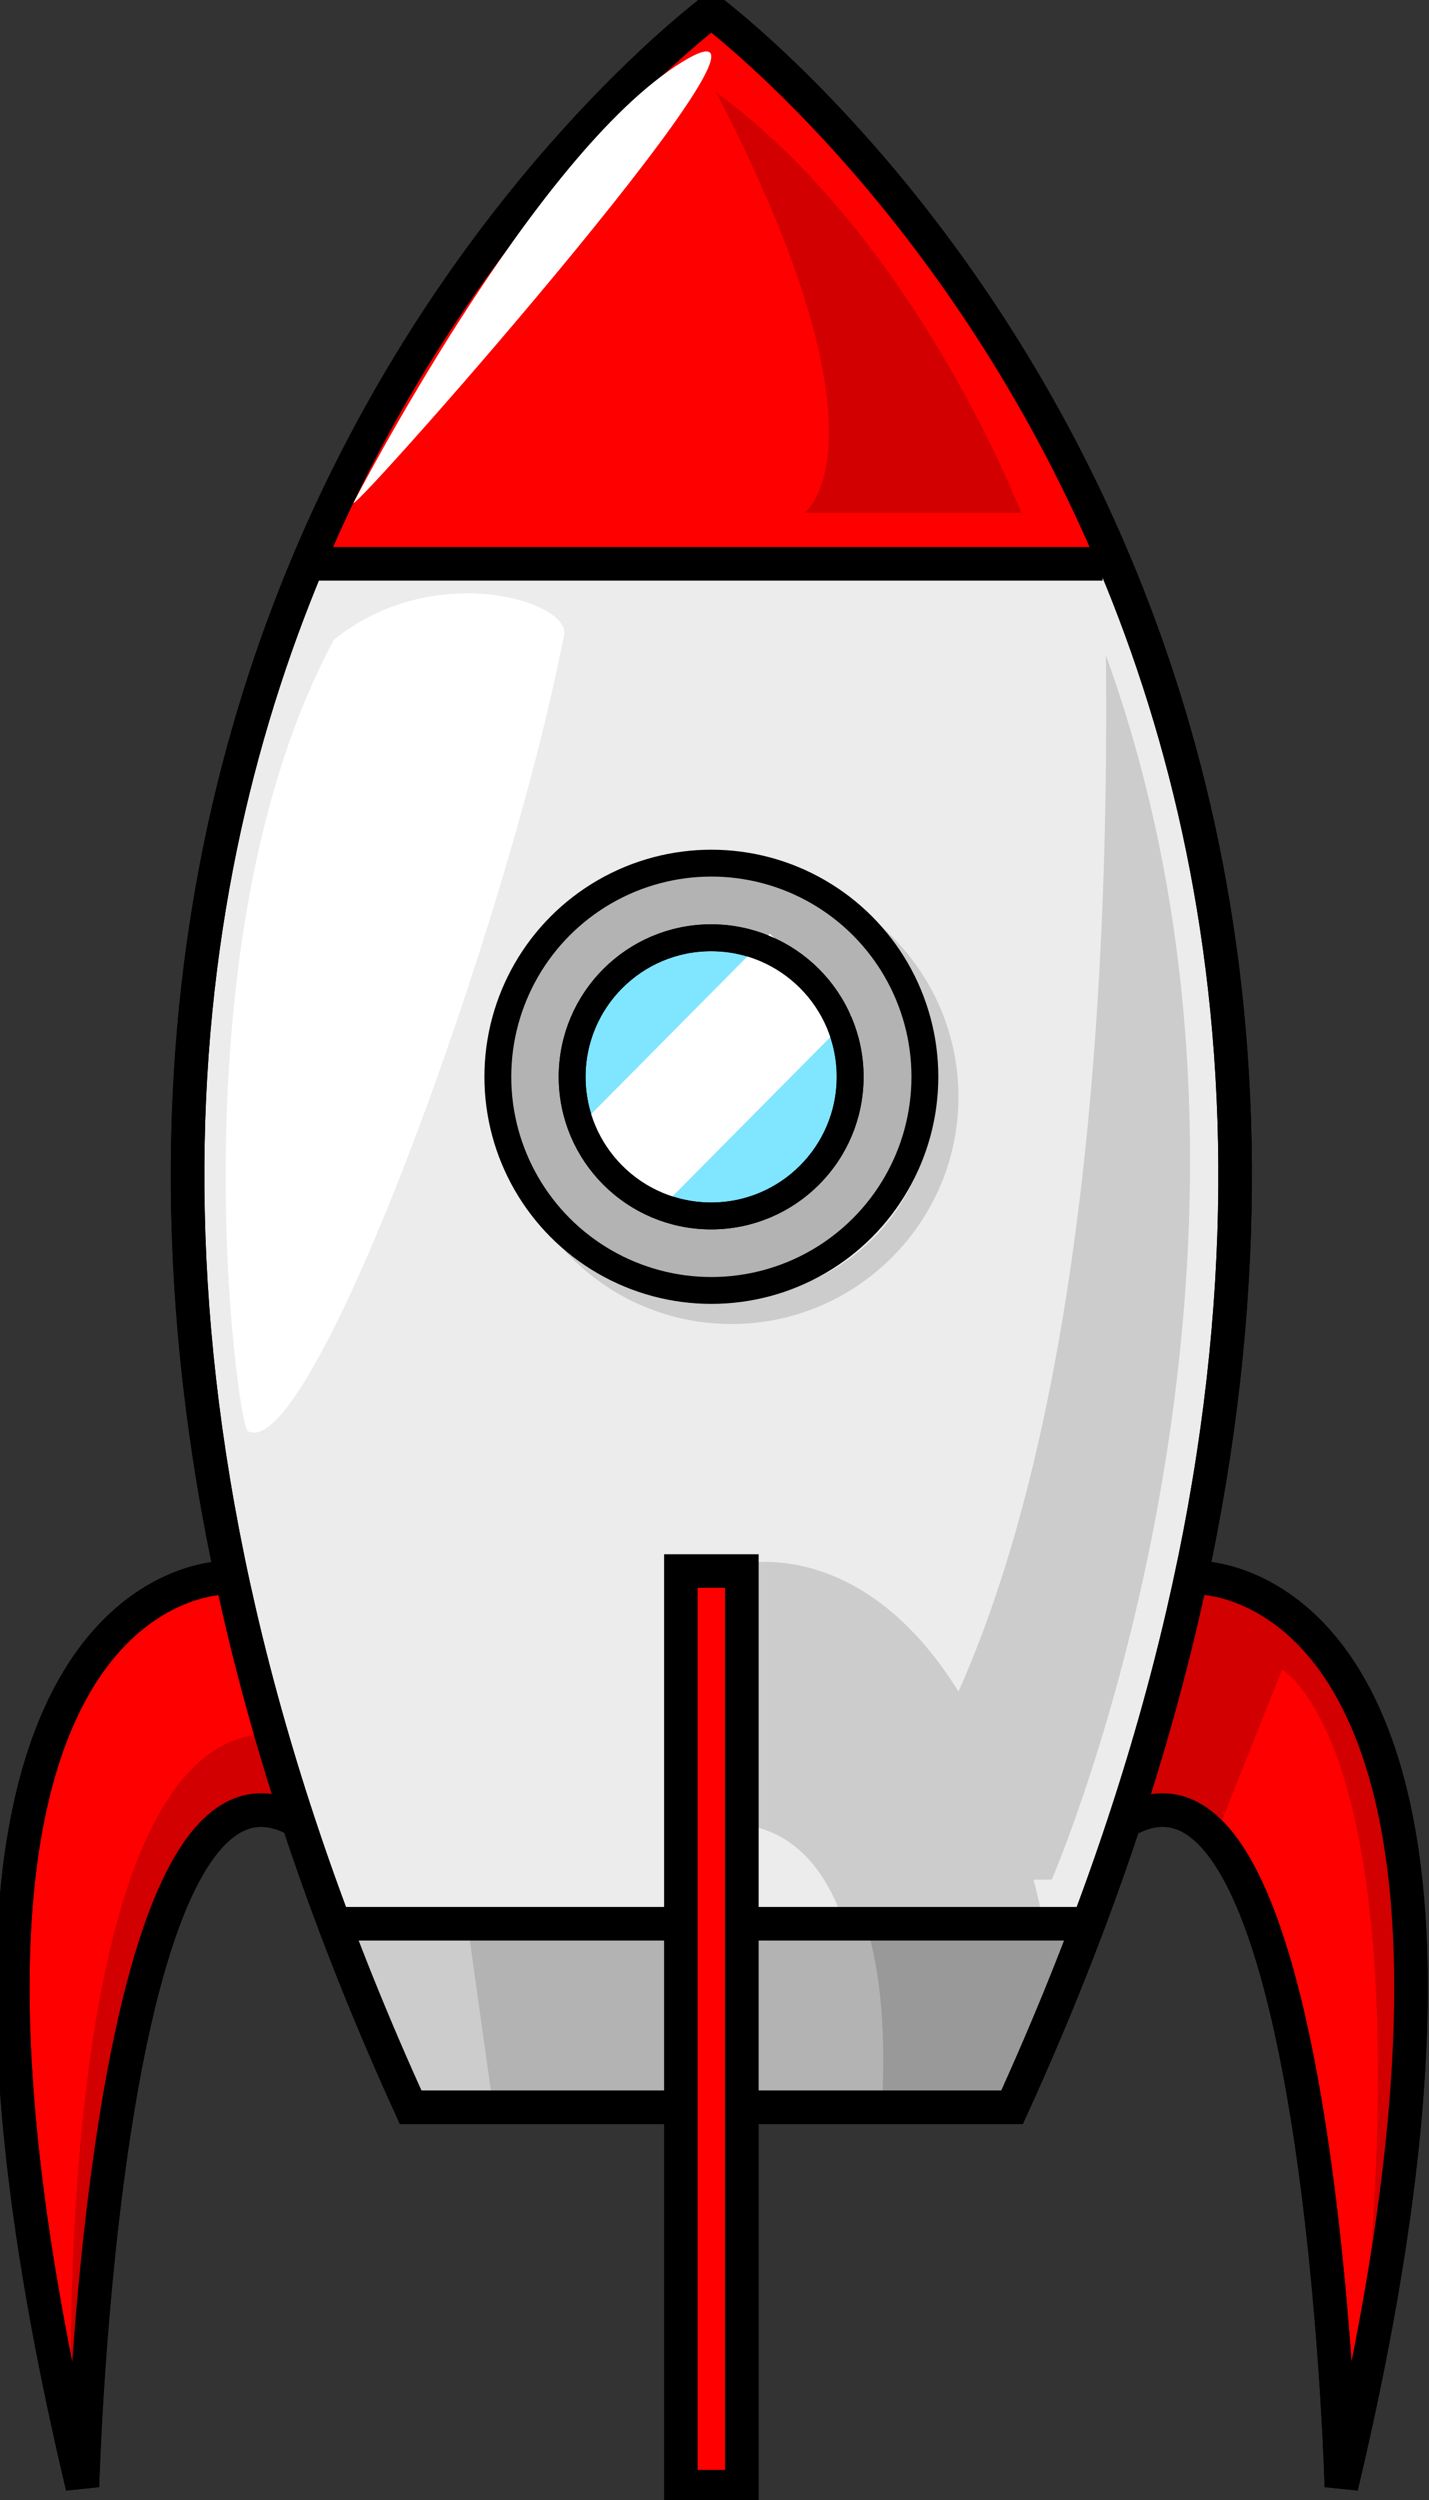 <?xml version="1.0" encoding="UTF-8" standalone="no"?>
<!-- Created with Inkscape (http://www.inkscape.org/) -->

<svg
   id="svg1901"
   sodipodi:docname="purzen_A_cartoon_moon_rocket.svg"
   viewBox="0 0 80.071 140"
   sodipodi:version="0.32"
   version="1.0"
   inkscape:output_extension="org.inkscape.output.svg.inkscape"
   inkscape:version="1.2.2 (732a01da63, 2022-12-09)"
   width="80.071"
   height="140"
   xmlns:inkscape="http://www.inkscape.org/namespaces/inkscape"
   xmlns:sodipodi="http://sodipodi.sourceforge.net/DTD/sodipodi-0.dtd"
   xmlns="http://www.w3.org/2000/svg"
   xmlns:svg="http://www.w3.org/2000/svg"
   xmlns:rdf="http://www.w3.org/1999/02/22-rdf-syntax-ns#"
   xmlns:cc="http://creativecommons.org/ns#"
   xmlns:dc="http://purl.org/dc/elements/1.1/">
  <rect x="0" y="0" width="80.071" height="140" fill="#333333" stroke="none"/>
  <defs
     id="defs5836" />
  <sodipodi:namedview
     id="base"
     bordercolor="#666666"
     inkscape:pageshadow="2"
     inkscape:window-y="-8"
     pagecolor="#ffffff"
     gridtolerance="10000"
     inkscape:window-height="1017"
     inkscape:zoom="0.25"
     inkscape:window-x="1912"
     showgrid="false"
     borderopacity="1.0"
     inkscape:current-layer="layer1"
     inkscape:cx="1024"
     inkscape:cy="140"
     showguides="true"
     inkscape:guide-bbox="true"
     inkscape:window-width="1920"
     inkscape:pageopacity="0.0"
     inkscape:document-units="px"
     inkscape:showpageshadow="2"
     inkscape:pagecheckerboard="0"
     inkscape:deskcolor="#d1d1d1"
     inkscape:window-maximized="1" />
  <g
     id="layer1"
     inkscape:label="Taso 1"
     inkscape:groupmode="layer"
     transform="translate(579.354,268.738)">
    <g
       id="g3243"
       transform="matrix(0.188,0,0,0.188,-470.667,-218.323)">
      <path
         id="path3217"
         sodipodi:nodetypes="cccccc"
         style="fill:#ececec;fill-rule:evenodd;stroke:#000000;stroke-width:10"
         d="m -367.54,-263.72 c -30.79,24.5 -267.46,229.89 -88.19,623.22 h 178.6 0.65 c 179.27,-393.33 -57.39,-598.69 -88.19,-623.19 z" />
      <path
         id="path3219"
         style="fill:#cccccc"
         d="m -360.12,-9.075 c -37.29,0 -67.62,30.363 -67.62,67.656 0,37.294 30.33,67.629 67.62,67.629 37.3,0 67.66,-30.335 67.66,-67.629 0,-37.293 -30.36,-67.656 -67.66,-67.656 z m 0,8 c 32.97,0 59.66,26.691 59.66,59.656 0,32.965 -26.69,59.629 -59.66,59.629 -32.96,0 -59.62,-26.664 -59.62,-59.629 0,-32.965 26.66,-59.656 59.62,-59.656 z" />
      <path
         id="path2419"
         sodipodi:nodetypes="cccccccc"
         style="fill:#ff0000;fill-rule:evenodd;stroke:#000000;stroke-width:1px"
         d="m -486.89,-102.24 43.43,-79.8 60.61,-68.69 17.17,-13.14 64.65,67.68 50.51,81.83 4.04,17.169 -241.42,-1.011" />
      <path
         id="path2408"
         sodipodi:nodetypes="css"
         style="fill:#ff0000;fill-rule:evenodd;stroke:#000000;stroke-width:10"
         d="m -511.14,201.81 c 0,0 -107.07,-1.33 -42.42,270.72 0,0 6.06,-227.16 62.63,-199.15" />
      <path
         id="path2410"
         sodipodi:nodetypes="css"
         style="fill:#ff0000;fill-rule:evenodd;stroke:#000000;stroke-width:10"
         d="m -220.76,201.81 c 0,0 107.08,-1.33 42.43,270.72 0,0 -6.06,-227.16 -62.63,-199.15" />
      <path
         id="path2423"
         style="fill:#b3b3b3;fill-rule:evenodd;stroke:#000000;stroke-width:1px"
         d="m -481.84,303.84 26.26,55.56 179.81,-1.01 21.21,-54.55 z" />
      <path
         id="path3209"
         sodipodi:nodetypes="cccccccc"
         style="fill:#d20000;fill-rule:evenodd"
         d="m -195.97,229.09 -20.2,50.51 -12.12,-10.11 -14.15,6.06 19.2,-75.76 34.34,17.18 c 0,0 59.6,41.41 13.13,247.48 27.28,-213.14 -21.21,-235.36 -20.2,-235.36 z" />
      <path
         id="path3213"
         sodipodi:nodetypes="cscccc"
         style="fill:#d20000;fill-rule:evenodd"
         d="m -556.59,469.5 c 0,0 -10.06,-220.36 58.58,-221.22 7.58,-0.09 7.08,24.24 7.08,24.24 l -27.28,6.07 -21.21,66.67 z" />
      <path
         id="path3232"
         style="fill:#999999;fill-rule:evenodd"
         d="m -320.44,303.84 c 4.06,12.21 6.45,29.25 5.28,53.54 0.87,0.3 1.78,0.73 2.72,1.21 l 36.66,-0.21 17.09,-43.94 c -0.69,-3.76 -1.48,-7.11 -2.25,-10.6 z" />
      <path
         id="path3227"
         style="fill:#cccccc;fill-rule:evenodd"
         d="m -346.47,197.2 c -6.82,-0.51 -11.12,0.56 -11.12,0.56 l -5.06,77.78 c 0,0 24.33,-4.8 35.81,28.31 h 59.62 c -19.36,-90.3 -59.66,-105.2 -79.25,-106.65 z" />
      <path
         id="path3241"
         style="fill:#cccccc;fill-rule:evenodd"
         d="m -479,308.36 20,50 28,2 -8,-57 z" />
      <path
         id="path2382"
         sodipodi:nodetypes="cccccc"
         style="fill:none;stroke:#000000;stroke-width:10"
         d="m -367.54,-263.72 c -30.79,24.5 -267.46,229.89 -88.19,623.22 h 178.6 0.65 c 179.27,-393.33 -57.39,-598.69 -88.19,-623.19 z" />
      <path
         id="path2394"
         style="fill:none;stroke:#000000;stroke-width:10"
         d="m -486.89,-100.22 h 237.38" />
      <circle
         id="path2400"
         style="fill:#b3b3b3;stroke:#000000;stroke-width:8;stroke-linecap:round"
         transform="translate(-69.118,-17.919)"
         cx="-296.985"
         cy="70.494"
         r="63.64" />
      <circle
         id="path2402"
         style="fill:#80e5ff;stroke:#000000;stroke-width:12.293;stroke-linecap:round"
         transform="matrix(0.651,0,0,0.651,-172.83,6.698)"
         cx="-296.985"
         cy="70.494"
         r="63.64" />
      <path
         id="path2417"
         style="fill:none;stroke:#000000;stroke-width:10"
         d="m -478.81,304.85 h 224.25" />
      <path
         id="rect2414"
         style="fill:#ff0000;stroke:#000000;stroke-width:10;stroke-linecap:round"
         d="m -375.19,199.79 h 18.18 v 272.74 h -18.18 z" />
      <path
         id="path2425"
         sodipodi:nodetypes="cccc"
         style="fill:#cccccc;fill-rule:evenodd"
         d="m -264.66,291.72 c 0,0 80.81,-185.87 16.16,-364.67 3.03,317.19 -83.84,364.67 -83.84,364.67 z" />
      <rect
         id="rect2429"
         style="fill:#ffffff"
         transform="matrix(0.704,0.71,-0.704,0.71,0,0)"
         height="83.714"
         width="34.47"
         y="254.63"
         x="-240.61" />
      <circle
         id="path2431"
         style="fill:none;stroke:#000000;stroke-width:12.293;stroke-linecap:round"
         transform="matrix(0.651,0,0,0.651,-172.83,6.698)"
         cx="-296.985"
         cy="70.494"
         r="63.64" />
      <path
         id="path2437"
         sodipodi:nodetypes="cccc"
         style="fill:#d20000;fill-rule:evenodd"
         d="m -273.75,-115.37 c 0,0 -31.32,-81.83 -90.92,-125.26 54.55,105.05 26.27,125.26 26.27,125.26 z" />
      <path
         id="path3211"
         sodipodi:nodetypes="css"
         style="fill:none;stroke:#000000;stroke-width:10"
         d="m -220.76,201.81 c 0,0 107.08,-1.33 42.43,270.72 0,0 -6.06,-227.16 -62.63,-199.15" />
      <path
         id="path3215"
         sodipodi:nodetypes="css"
         style="fill:none;stroke:#000000;stroke-width:10"
         d="m -511.14,201.81 c 0,0 -107.07,-1.33 -42.42,270.72 0,0 6.06,-227.16 62.63,-199.15" />
      <path
         id="path3237"
         style="fill:#ffffff;fill-rule:evenodd"
         d="m -472.75,-118.4 c 0,0 53.54,-104.05 97.98,-131.32 44.45,-27.28 -96.97,133.34 -97.98,131.32 z" />
      <path
         id="path3239"
         sodipodi:nodetypes="ccss"
         style="fill:#ffffff;fill-rule:evenodd"
         d="m -504.29,158.08 c -3.16,-1.76 -22.72,-145.96 25.72,-235.72 29.87,-24.04 70.5,-11.395 68.57,-1.426 -16.73,86.35 -75.47,247.59 -94.29,237.15 z" />
    </g>
  </g>
</svg>
